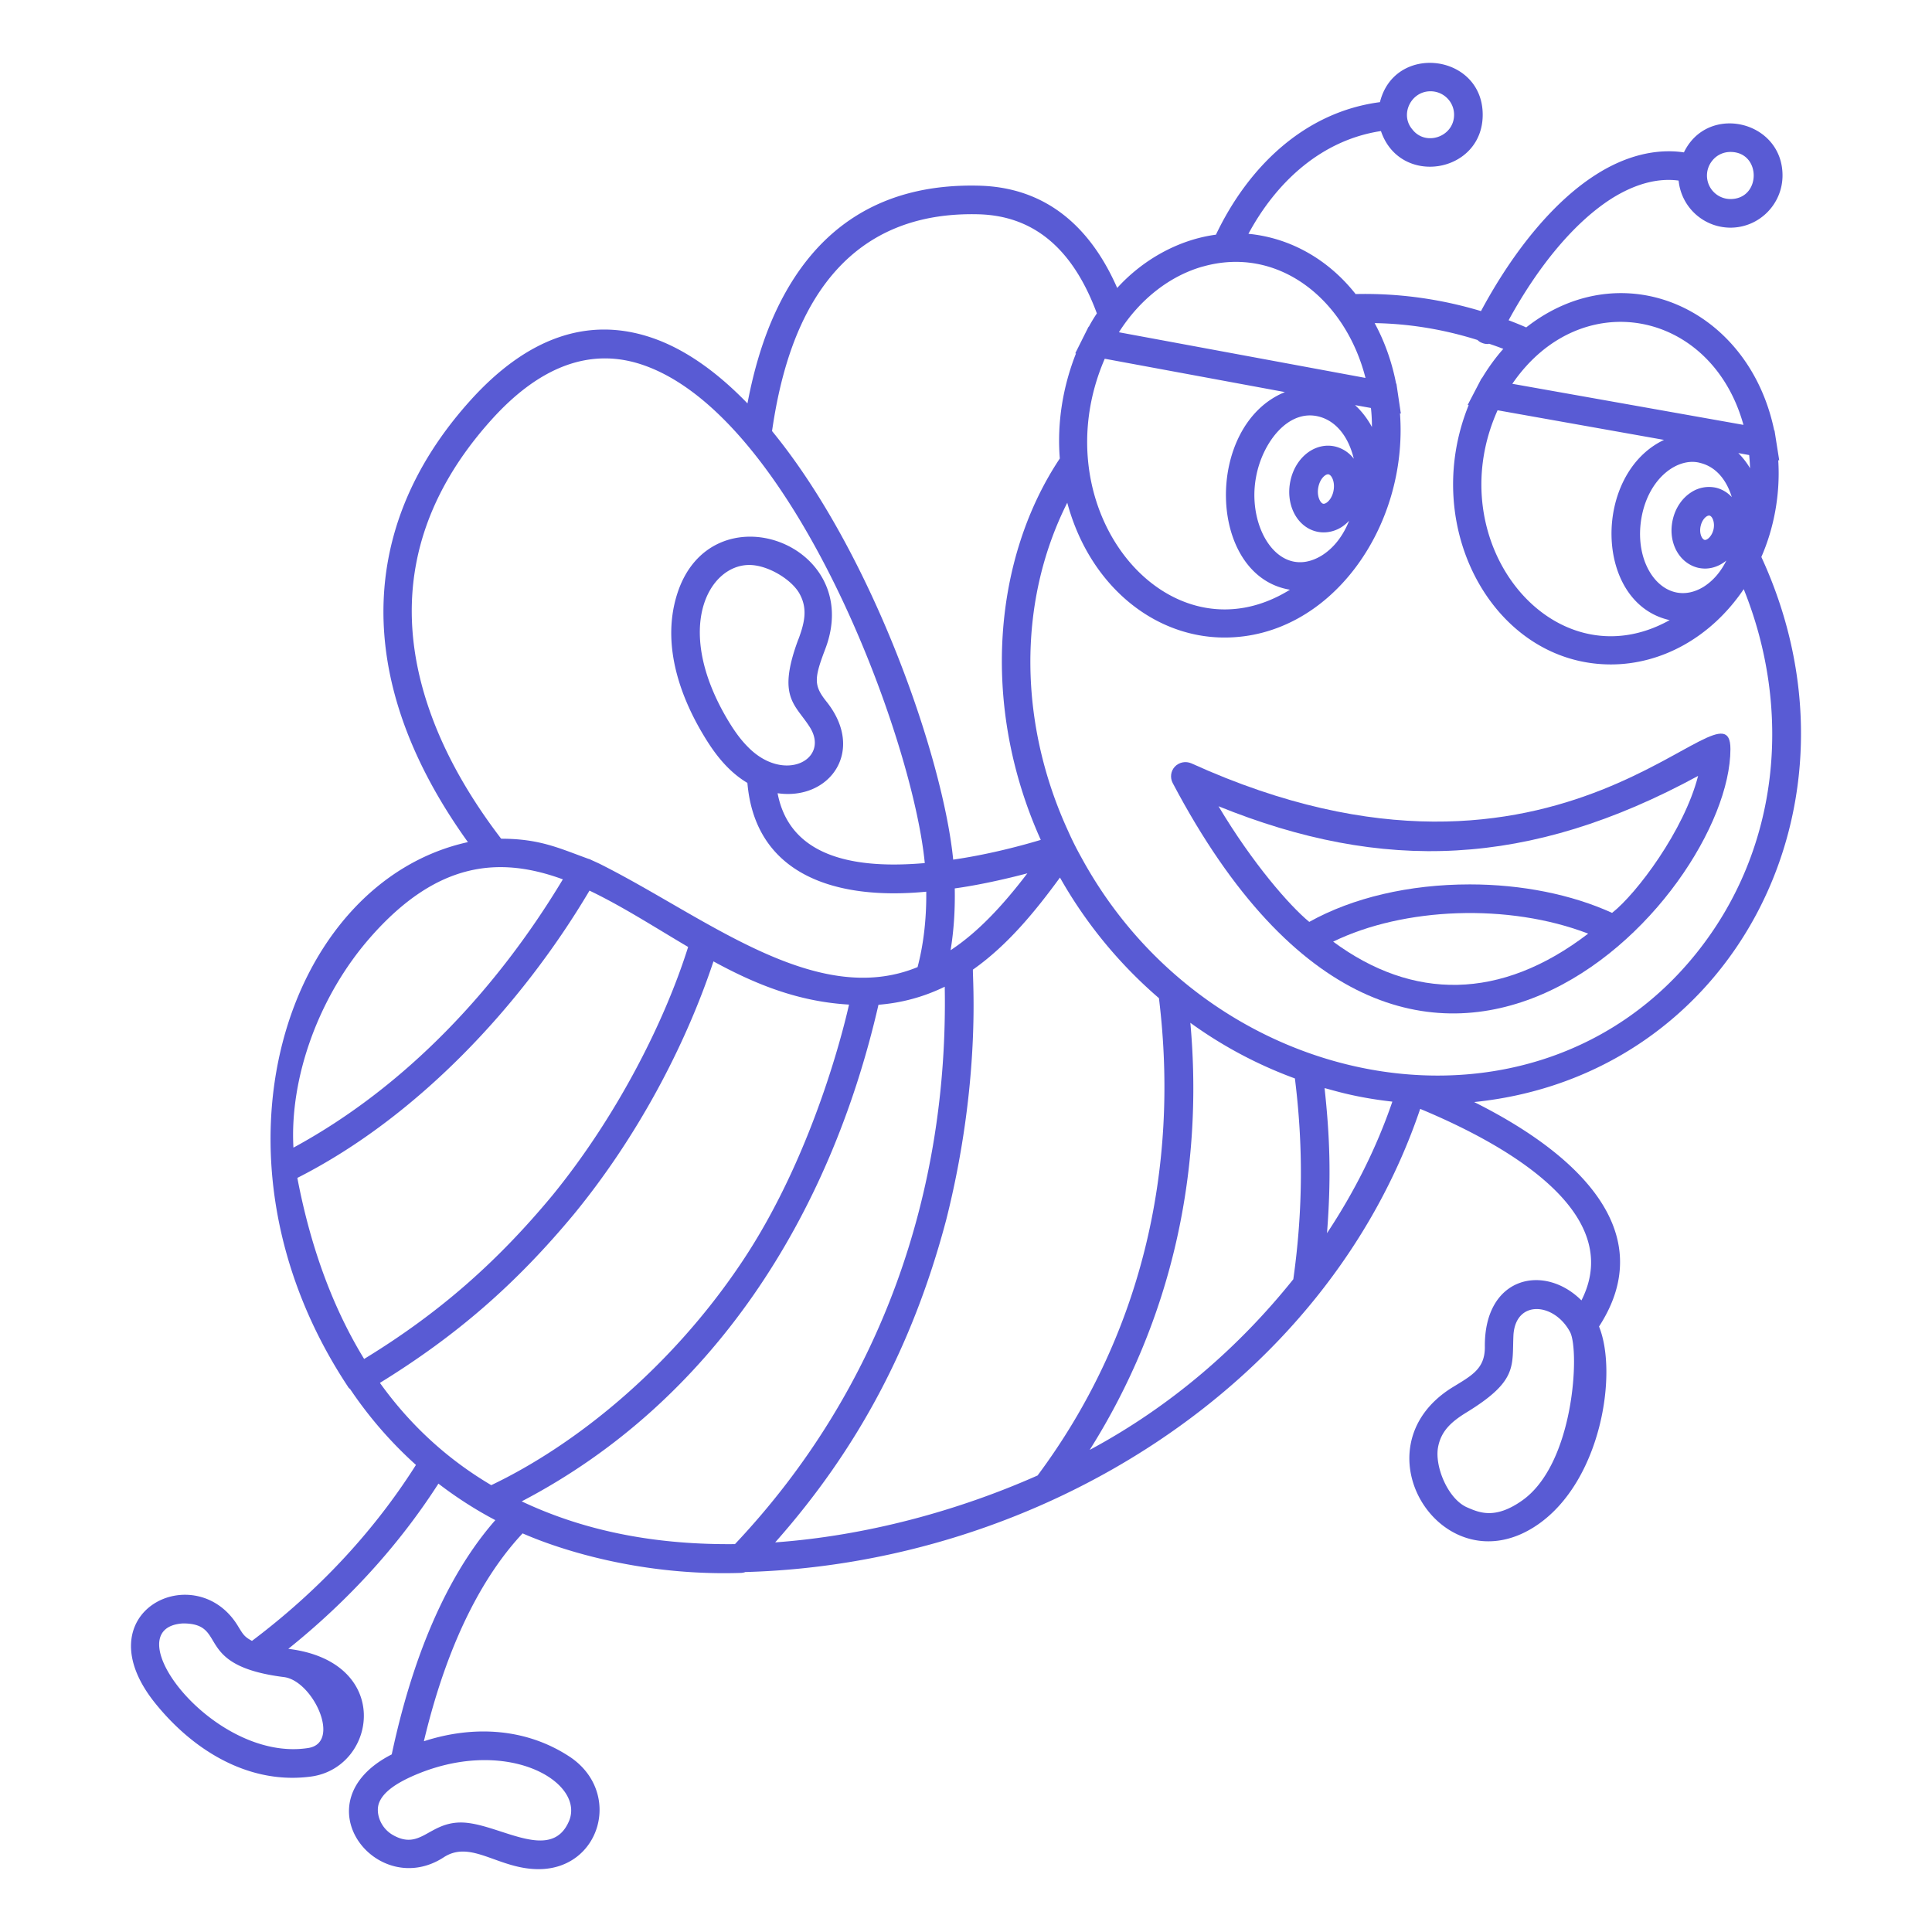 <svg xmlns="http://www.w3.org/2000/svg" viewBox="0 0 135 135" id="LaughingBee">
  <path d="m124.255 32.158.07.01-.33-2.09h-.02c-1.786-8.614-10.629-12.46-17.33-7.2-.41-.18-.81-.34-1.23-.5 2.12-3.88 4.64-6.86 7.16-8.48 1.64-1.04 3.25-1.48 4.72-1.28a3.646 3.646 0 0 0 3.62 3.29c2.01 0 3.64-1.64 3.64-3.65 0-3.827-5.224-5.058-6.89-1.61-1.96-.29-4.1.24-6.17 1.57-2.87 1.83-5.69 5.2-8.01 9.52-2.86-.86-5.8-1.26-8.76-1.19-1.906-2.417-4.563-3.929-7.49-4.21 1.962-3.649 5.13-6.556 9.26-7.18 1.325 3.923 7.11 2.964 7.11-1.14 0-4.265-6.155-5.03-7.18-.88-5.242.684-9.185 4.485-11.46 9.26-2.658.354-5.143 1.785-6.9 3.724-1.864-4.256-4.957-7.024-9.638-7.147C61.772 12.8 57 15.761 54.203 21.776c-.894 1.922-1.533 4.09-1.973 6.412-2.094-2.165-4.347-3.802-6.72-4.6-4.427-1.49-8.688-.004-12.662 4.414-6.14 6.827-7.646 14.878-4.354 23.282 1.04 2.655 2.496 5.188 4.202 7.56-12.657 2.778-19.072 21.885-8.4 38.024.056.1.072.114.172.198a28.555 28.555 0 0 0 4.597 5.297c-2.401 3.793-6.027 8.207-11.457 12.295-.55-.29-.637-.49-.923-.94-2.895-5.005-11.092-1.13-5.78 5.37 2.755 3.383 6.667 5.643 10.9 5.04 4.546-.687 5.645-8.006-1.63-8.91-.011 0-.02-.002-.03-.004 4.842-3.886 8.19-7.96 10.49-11.544 2.079 1.6 3.871 2.488 3.976 2.551-2.61 2.97-5.451 7.982-7.238 16.368-6.522 3.325-1.013 10.279 3.682 7.16 1.908-1.185 3.78.86 6.58.86 4.305 0 5.847-5.299 2.27-7.79-3.065-2.068-6.782-2.284-10.28-1.15-.002 0-.004 0-.006.002 1.815-7.63 4.546-12.017 6.897-14.523.102.02 6.445 3.052 15.27 2.76.044 0 .237-.028.26-.05.008-.002.015-.008.024-.01 20.514-.56 40.61-12.982 47.167-32.364 6.27 2.607 14.338 7.34 11.267 13.383-2.597-2.596-6.813-1.694-6.749 3.271 0 1.51-.905 1.973-2.29 2.82-6.894 4.301-.559 14.125 6.01 9.56 4.397-3.058 5.584-10.55 4.26-13.82l-.002-.006c4.329-6.673-1.605-12.133-8.725-15.685 18.073-1.843 28.026-20.834 20.067-38.089.873-1.984 1.335-4.373 1.18-6.76zm-4.61-20.93c.29-.37.75-.61 1.27-.61 2.174 0 2.163 3.29 0 3.29a1.642 1.642 0 0 1-1.27-2.68zm-19.69-4.85c.91 0 1.65.73 1.65 1.64 0 1.548-1.995 2.231-2.92 1.02-.881-1.03-.1-2.66 1.27-2.66zm-78.45 115.77c-6.62 1.006-13.672-8.403-8.72-8.71 3.239 0 .597 2.94 7.06 3.75 2.029.254 4.059 4.63 1.66 4.96zm18.28 5.04c-1.248 3.093-4.991.16-7.58.16-2.253 0-2.828 1.978-4.76.87-.9-.52-1.22-1.59-.95-2.26.26-.65.97-1.23 2.24-1.81 6.493-2.923 12.096.283 11.05 3.04zm66.55-22.32c-1.88 1.317-2.983.821-3.8.47-1.35-.57-2.3-2.86-2.05-4.21.21-1.14.93-1.79 2.03-2.46 3.578-2.2 3.13-3.222 3.24-5.41.18-2.477 2.875-2.23 3.96-.17.67 1.3.296 9.23-3.38 11.78zm15.95-72.15c-.23-.39-.51-.75-.82-1.06l.76.14c.03.31.05.61.06.92zm-.46-3.03-16.15-2.87c4.757-6.947 13.915-5.197 16.15 2.87zm-3.64 4.705c-.651.41-1.128 1.122-1.307 1.95-.339 1.542.434 3.003 1.772 3.33.164.037.33.056.492.056.54 0 1.055-.207 1.488-.56-.37.75-.901 1.407-1.615 1.85-2.546 1.527-4.952-1.288-4.31-4.87.516-2.83 2.617-4.249 4.14-3.79 1.09.282 1.813 1.212 2.164 2.376a2.194 2.194 0 0 0-1.082-.65 2.265 2.265 0 0 0-1.742.308zM119.731 37c-.12.496-.462.762-.62.726-.184-.045-.39-.448-.279-.957.078-.359.268-.589.419-.684a.33.33 0 0 1 .17-.059c.014 0 .028.001.04.004.188.046.383.472.27.97zm-3.456-6.262c-4.96 2.346-4.92 11.286.29 12.57.04.01.07.02.11.02-8.094 4.52-16.2-5.373-12.03-14.66l11.63 2.07zm-20.41-.9c-.32-.59-.72-1.11-1.18-1.53l1.11.2c.05.44.07.88.07 1.33zm-11.83-11.21h.01c5.247-1.489 9.96 2.25 11.37 7.78L78.254 23.23l-.011-.002-.04-.008h.004c-.007 0-.01-.001-.018-.003 0 0-.001 0 0 0h-.004c1.47-2.32 3.57-3.94 5.85-4.59zm7.515 12.884c-.693.436-1.198 1.202-1.384 2.101-.344 1.645.452 3.194 1.813 3.527.169.041.341.061.514.061.423 0 .849-.122 1.234-.36.2-.123.378-.281.544-.455-.403 1.015-1.044 1.9-1.946 2.452-2.94 1.75-5.22-1.953-4.56-5.49.421-2.372 2.239-4.823 4.43-4.23 1.252.342 2.06 1.506 2.401 2.935a2.323 2.323 0 0 0-1.269-.845c-.596-.15-1.226-.04-1.777.304zm1.62 2.834c-.097.42-.319.685-.494.793-.086.053-.162.072-.224.058-.192-.048-.463-.529-.328-1.176.09-.43.311-.703.49-.815a.36.36 0 0 1 .183-.064c.014 0 .029.002.042.005.226.058.473.565.33 1.199zm-3.385-6.948c-5.644 2.296-5.458 12.84.35 13.81-8.51 5.278-17.5-5.597-12.94-16.14l12.59 2.33zm-33.769-4.779c2.43-5.224 6.573-7.796 12.358-7.645 3.397.09 6.407 1.887 8.27 6.925-.2.3-.39.61-.559.929h-.02l-.93 1.86.05.01c-.914 2.315-1.332 4.84-1.13 7.34-4.596 6.895-5.605 17.147-1.33 26.65-1.77.53-3.92 1.06-6.12 1.38-.692-7-5.58-21.309-12.658-29.947.396-2.757 1.052-5.314 2.07-7.502zm15.77 38.408c-1.748 2.293-3.47 4.123-5.363 5.371.225-1.356.32-2.814.291-4.319.102-.019 2.015-.248 5.061-1.051h.011zm-41.43-10.473c-3.04-7.76-1.701-14.899 3.979-21.215 3.39-3.769 6.935-5.067 10.537-3.855 10.51 3.535 18.893 25.976 19.748 34.825-4.662.407-9.411-.282-10.285-4.881 3.64.525 6.17-2.966 3.41-6.41-.86-1.087-.874-1.566-.13-3.53l.06-.16c2.791-7.387-8.033-11.276-10.37-3.78-1.14 3.65.37 7.35 1.84 9.8.68 1.14 1.63 2.5 3.08 3.36.547 6.385 6.1 8.221 12.498 7.6.022 2.044-.223 3.817-.607 5.27-7.144 2.943-14.892-3.568-22.259-7.24a43.02 43.02 0 0 0-.482-.22c-.021-.011-.219-.11-.24-.1-2.047-.74-3.41-1.412-6.116-1.412-1.919-2.508-3.551-5.215-4.663-8.052zm26.19.194c1.527 2.291-1.742 4.053-4.29 1.44-.58-.58-1.03-1.26-1.39-1.86-3.848-6.443-1.335-10.85 1.49-10.85 1.32 0 3.02 1.05 3.54 2.06.48.91.37 1.77.01 2.81-.101.301-.094.256-.16.43-1.434 3.917-.194 4.433.8 5.97zM25.867 65.511c4.697-5.359 9.06-5.677 13.463-4.066-4.6 7.657-10.987 14.497-18.826 18.747-.272-4.885 1.76-10.572 5.363-14.68zm-5.09 16.796c8.31-4.208 15.609-11.964 20.414-20.074 2.29 1.094 4.528 2.542 6.893 3.937-1.693 5.38-5.076 11.962-9.5 17.378-3.809 4.584-7.846 8.18-13.14 11.41-2.368-3.871-3.818-8.21-4.667-12.651zm13.55 21.469c-3.071-1.815-5.668-4.199-7.78-7.146 5.356-3.302 9.508-6.907 13.577-11.812 4.355-5.314 7.731-11.634 9.73-17.64 3.06 1.673 6.016 2.816 9.473 3.019-.031.101-2.134 10.043-7.543 18.071-4.955 7.38-11.61 12.717-17.456 15.508zm17.03 4.12c-5.2.055-10.241-.78-14.901-2.986.006-.003.012-.006.018-.012 13.286-6.943 21.508-19.855 24.91-34.69 1.64-.13 3.17-.55 4.63-1.26.26 14.2-4.346 28.015-14.658 38.948zm2.81-.121c5.742-6.482 9.617-13.721 11.947-22.527 2.467-9.772 1.829-16.963 1.87-17.495 2.424-1.705 4.357-4.072 6.082-6.433a31.629 31.629 0 0 0 6.916 8.427c1.482 12.098-1.33 23.75-8.48 33.353-5.623 2.495-12.02 4.218-18.335 4.675zm36.204-18.387c-3.761 4.699-8.488 8.843-14.228 11.926 5.777-9.161 7.968-19.54 7.033-29.845a30.133 30.133 0 0 0 7.306 3.888c.572 4.571.58 9.129-.111 14.031zm2.354-3.219c.3-3.848.2-6.75-.17-10.136.638.155 2.084.646 4.737.945-1.086 3.17-2.62 6.257-4.567 9.191zm25.84-19.601c-11.269 14.12-33.931 10.096-43.03-6.7-.33-.59-.63-1.19-.9-1.8-3.39-7.37-3.62-15.86-.06-22.94 1.56 5.785 6.055 9.42 10.99 9.42 7.41 0 12.844-7.733 12.26-15.66l.06.01-.31-2.09h-.02c-.29-1.5-.8-2.94-1.5-4.23 2.43.04 4.84.44 7.19 1.18l.01.01c.06.06.14.12.23.16.14.07.3.11.45.11.04 0 .07 0 .11-.02.33.11.67.23 1 .36-.55.62-1.05 1.31-1.5 2.06h-.02l-.97 1.86.07.01c-3.473 8.552 1.777 18.12 9.94 18.12 3.493 0 6.966-1.843 9.28-5.26 3.371 8.363 2.582 18.065-3.28 25.4z" fill="#595bd4" class="color000000 svgShape"></path>
  <path d="M83.245 53.338c-.4-.17-.85-.08-1.15.23-.29.31-.35.77-.15 1.15 16.921 32.088 38.97 8.041 38.97-2.38 0-5.562-11.526 12.876-37.67 1zm9.91 12.46c4.938-2.403 12.245-2.702 17.82-.56-6.127 4.696-12.267 4.66-17.82.56zm19.49-2.01c-2.83-1.29-6.33-1.99-9.94-1.99-4.24 0-8.19.93-11.22 2.62-1.36-1.116-3.963-4.09-6.34-8.08 11.462 4.637 21.7 4.298 33.51-2.12-.971 3.8-4.298 8.232-6.01 9.57z" fill="#595bd4" class="color000000 svgShape"></path>
</svg>
